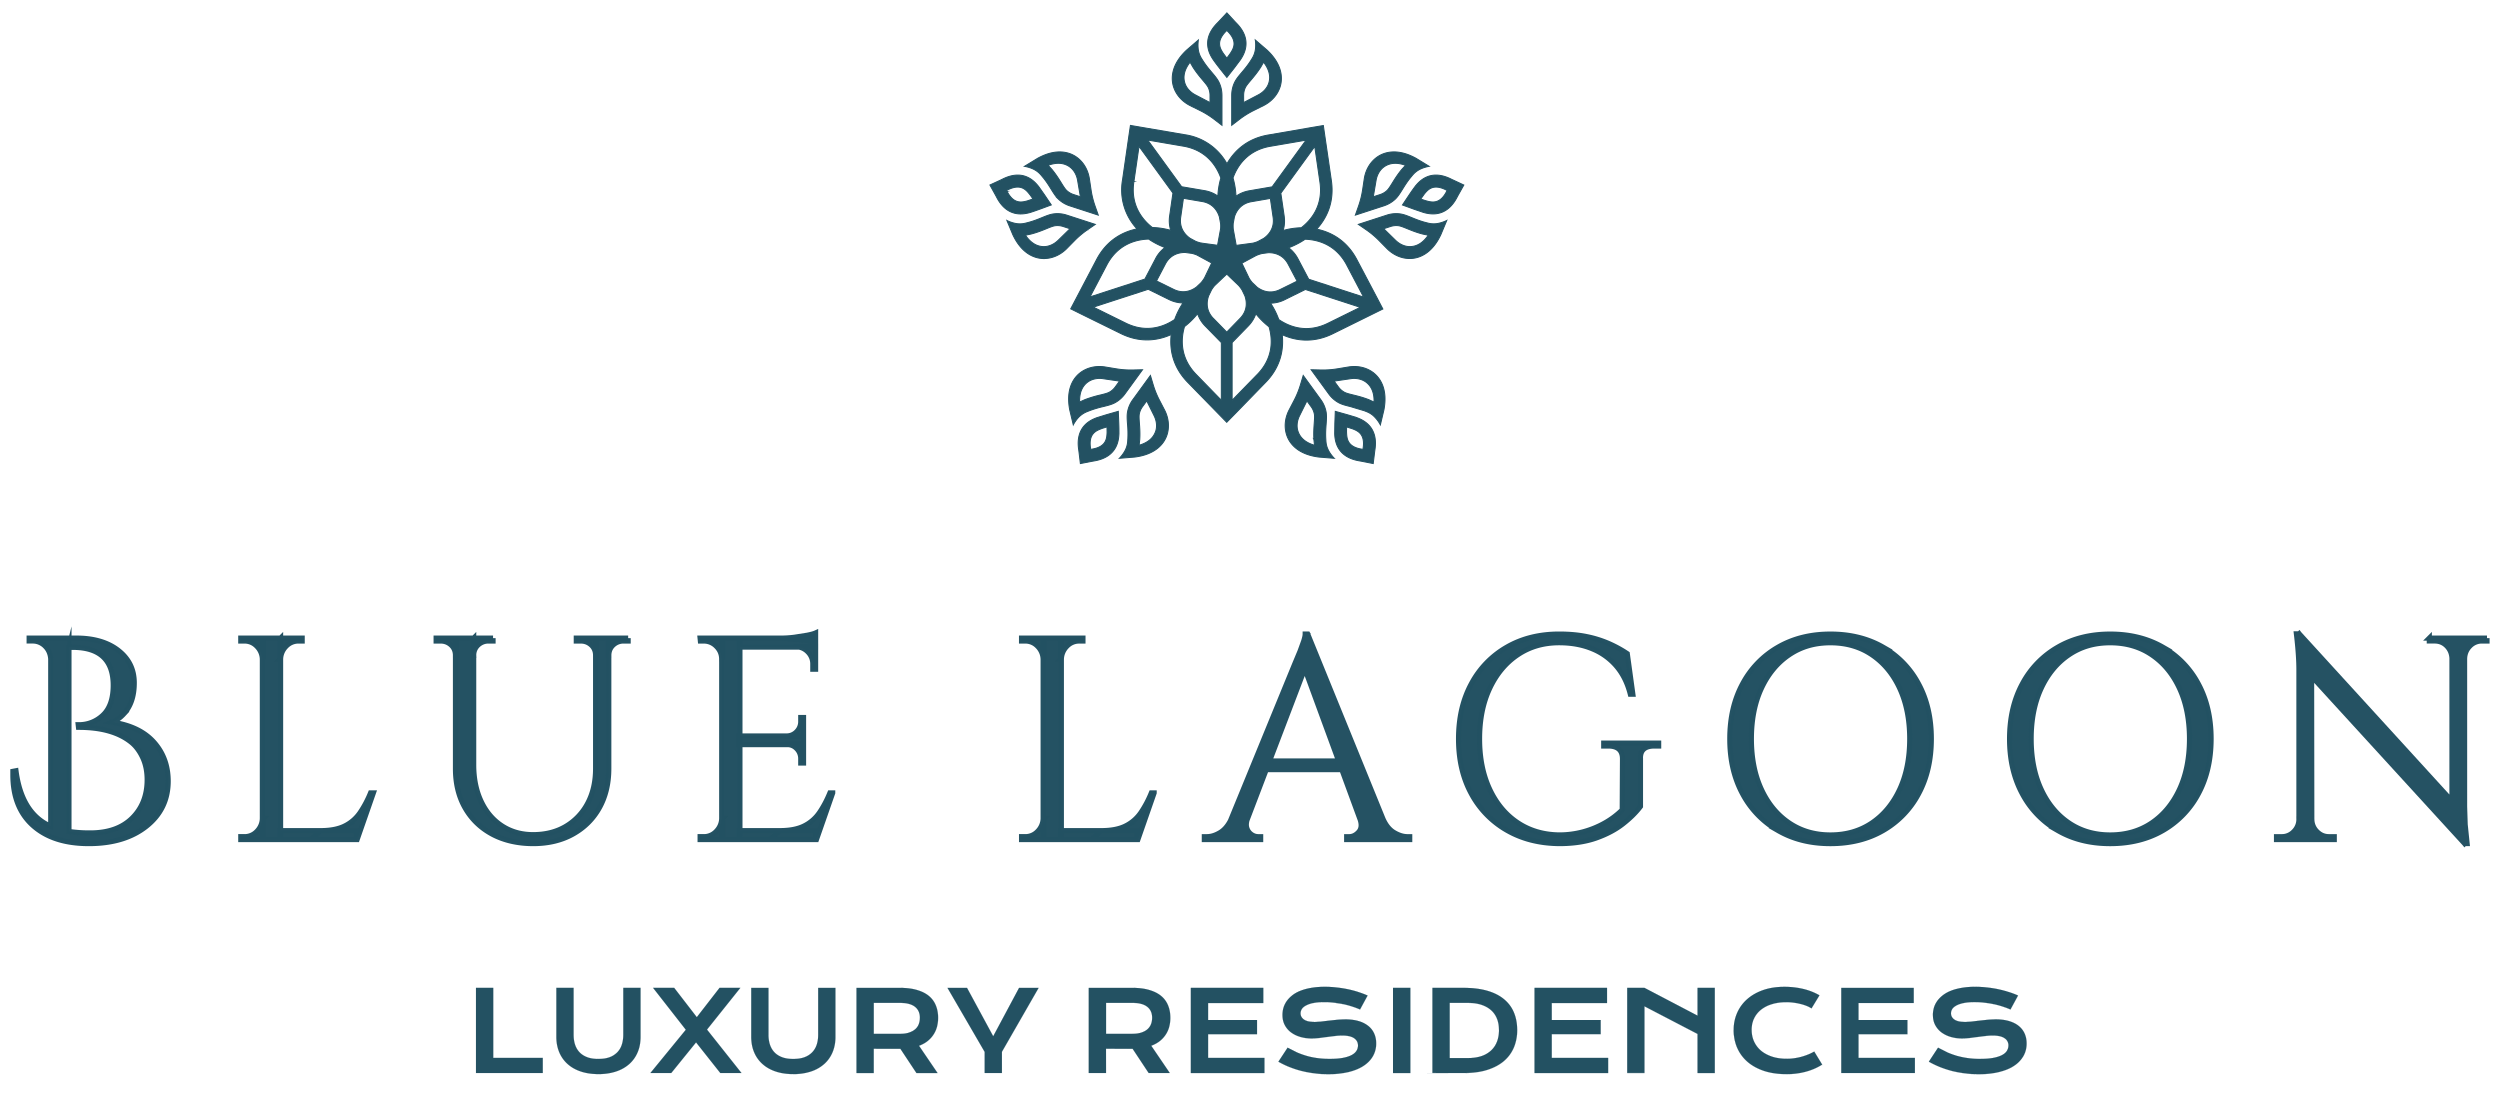 <svg xmlns="http://www.w3.org/2000/svg" fill="none" viewBox="0 0 194 86" xmlns:v="https://vecta.io/nano"><style><![CDATA[.B{fill:#235162}.C{stroke:#235162}.D{stroke-miterlimit:10}.E{stroke-width:.4}.F{opacity:.99}]]></style><g class="B C D E"><path d="M9.592 55.414c-.261.283-.558.492-.892.626 1.421.209 2.501.726 3.24 1.551s1.11 1.835 1.11 3.026c0 1.445-.566 2.612-1.697 3.506s-2.617 1.339-4.459 1.339-3.284-.465-4.328-1.396S1 61.821 1 60.124v-.268l.24-.045c.29 2.219 1.189 3.655 2.697 4.31V51.125c-.03-.402-.177-.733-.446-.994a1.34 1.34 0 0 0-.968-.391h-.261v-.223h3.654c1.363 0 2.454.32 3.273.961s1.229 1.478 1.229 2.512-.275 1.842-.827 2.422l.001.002zm-4.241-5.18v14.29a10.85 10.85 0 0 0 1.653.112c1.393 0 2.476-.383 3.252-1.15s1.164-1.76 1.164-2.981c0-.655-.119-1.236-.359-1.742s-.54-.901-.902-1.184c-.957-.76-2.306-1.139-4.046-1.139h-.022l-.022-.201h.022a2.67 2.67 0 0 0 1.902-.748c.528-.499.794-1.268.794-2.311 0-1.965-1.051-2.947-3.153-2.947h-.283v.002zm15.074.916h-.066a1.46 1.46 0 0 0-.424-.994 1.3 1.3 0 0 0-.968-.413h-.283v-.223h1.74v1.629l.001.001zm0 12.37v1.629h-1.74v-.223h.283a1.3 1.3 0 0 0 .968-.413 1.46 1.46 0 0 0 .424-.994h.066l-.001.001zm1.348-14.001v15.63H20.36v-15.63h1.413zm-.064 1.631v-1.63h1.74v.223h-.283a1.3 1.3 0 0 0-.968.413 1.46 1.46 0 0 0-.424.994h-.066l.001-.001zm5.937 13.307v.692h-5.937v-.692h5.937zm1.327-2.925l-1.261 3.618h-3.61l.783-.692c.768 0 1.395-.123 1.881-.369a3.11 3.11 0 0 0 1.185-1.039 8.27 8.27 0 0 0 .804-1.519h.217v.001zm6.437-12.013v1.34h-.066c0-.328-.113-.596-.338-.804s-.496-.313-.815-.313h-.347v-.223h1.566zm1.348 0v9.825c0 1.072.192 2.017.576 2.836s.925 1.456 1.621 1.909 1.5.681 2.414.681c.972 0 1.819-.216 2.544-.648a4.5 4.5 0 0 0 1.697-1.797c.406-.767.609-1.664.609-2.69V49.519h1.023v10.115c0 1.162-.243 2.177-.728 3.048s-1.172 1.551-2.055 2.043-1.914.737-3.088.737-2.259-.242-3.165-.726-1.61-1.162-2.11-2.032-.751-1.886-.751-3.048V49.519h1.413zm1.502 0v.223h-.347a1.15 1.15 0 0 0-.815.313 1.05 1.05 0 0 0-.337.804h-.044v-1.34h1.544zm8.025 0v1.34h-.066c0-.328-.113-.596-.337-.804s-.496-.313-.815-.313h-.347v-.223h1.566zm2.459 0v.223h-.347a1.15 1.15 0 0 0-.815.313c-.224.209-.338.477-.338.804h-.043v-1.34h1.544zm7.325 1.631h-.066c0-.387-.138-.719-.413-.994a1.34 1.34 0 0 0-.979-.413h-.261l-.022-.223h1.74v1.629l.001.001zm0 12.37v1.629h-1.74v-.223h.283a1.3 1.3 0 0 0 .968-.413 1.46 1.46 0 0 0 .425-.994h.066l-.001.001zm1.349-14.001v15.63h-1.413v-15.63h1.413zm5.873 0v.693h-5.937v-.693h5.937zm-.936 7.592v.67h-5.003v-.67h5.003zm.936 7.345v.692h-5.937v-.692h5.937zm1.327-2.925l-1.261 3.618h-3.61l.783-.692c.768 0 1.395-.123 1.882-.369a3.11 3.11 0 0 0 1.185-1.039c.304-.447.572-.953.804-1.519h.217v.001zm-1.327-12.415v.648l-2.653-.246a8.13 8.13 0 0 0 1.011-.067l.989-.156c.304-.059.523-.119.653-.179zm-.936 6.565v1.474h-1.261v-.045a1.06 1.06 0 0 0 .74-.346 1.09 1.09 0 0 0 .304-.771v-.313h.217zm0 2.055v1.474h-.217v-.335a1.09 1.09 0 0 0-.304-.771c-.204-.216-.449-.324-.74-.324v-.045h1.261zm.936-7.592v1.786h-.217v-.402a1.3 1.3 0 0 0-.37-.927c-.247-.261-.551-.398-.913-.413v-.045h1.501v.001zm17.722 1.006h-.066a1.46 1.46 0 0 0-.424-.994 1.3 1.3 0 0 0-.968-.413h-.283v-.223h1.74v1.629l.001.001zm0 12.37v1.629h-1.74v-.223h.283a1.3 1.3 0 0 0 .968-.413 1.46 1.46 0 0 0 .424-.994h.066l-.001.001zm1.348-14.001v15.63h-1.413v-15.63h1.413zm-.064 1.631v-1.63h1.74v.223h-.283a1.3 1.3 0 0 0-.968.413 1.46 1.46 0 0 0-.424.994h-.066l.001-.001zm5.937 13.307v.692h-5.937v-.692h5.937zm1.327-2.925L88.3 65.15h-3.61l.783-.692c.768 0 1.395-.123 1.882-.369a3.11 3.11 0 0 0 1.185-1.039 8.27 8.27 0 0 0 .804-1.519h.217v.001z" class="F"/></g><g class="F"><path d="M96.808 63.519c-.102.298-.117.551-.043.759a.92.92 0 0 0 .359.48.91.91 0 0 0 .511.168h.196v.223H93.46v-.223h.196c.334 0 .678-.108 1.033-.324s.649-.577.881-1.083h1.24-.001zm4.676-14.314l.196 1.564-5.459 14.312h-1.306l5.567-13.576.402-.961.283-.782c.08-.253.12-.439.12-.559h.196l.001.001zm3.067 9.847v.67h-6.808v-.67h6.808zm-3.067-9.847l6.437 15.809h-1.849l-5.024-13.688.435-2.121h.001zm4.044 14.314h1.784c.217.506.507.867.87 1.083s.71.324 1.044.324h.173v.223h-4.893v-.223h.196c.275 0 .522-.123.74-.368s.247-.592.086-1.039z" class="B"/><path d="M101.48 49.206l.196 1.564-5.459 14.312h-1.306l5.567-13.576.402-.961.283-.782c.08-.253.12-.439.12-.559h.196l.001.001zm0 0l6.437 15.809h-1.849l-5.024-13.688.435-2.121h.001zM96.804 63.52c-.102.298-.117.551-.043.759a.92.92 0 0 0 .359.48.91.91 0 0 0 .511.168h.196v.223h-4.371v-.223h.196c.334 0 .678-.108 1.033-.324s.649-.577.881-1.083h1.24-.001zm7.743-4.466v.67h-6.808v-.67h6.808zm.977 4.466h1.784c.217.506.507.867.87 1.083s.71.324 1.044.324h.173v.223h-4.893v-.223h.196c.275 0 .522-.123.74-.368s.247-.592.086-1.039z" class="C D E"/></g><g class="B C D E"><path d="M127.3 58.896v3.685c-.334.447-.783.894-1.349 1.339s-1.258.815-2.078 1.106-1.779.436-2.881.436c-1.537-.015-2.893-.361-4.067-1.039a7.16 7.16 0 0 1-2.752-2.836c-.661-1.214-.989-2.631-.989-4.254s.33-3.044.989-4.265a7.13 7.13 0 0 1 2.752-2.847c1.174-.678 2.53-1.016 4.067-1.016.796 0 1.515.067 2.153.201a8.48 8.48 0 0 1 1.729.547c.515.231.981.488 1.402.771l.434 3.148h-.196c-.217-.864-.575-1.589-1.076-2.177a4.87 4.87 0 0 0-1.881-1.351c-.755-.312-1.61-.469-2.567-.469-1.217 0-2.291.313-3.219.938s-1.653 1.497-2.174 2.612-.783 2.419-.783 3.908.26 2.791.783 3.908 1.247 1.984 2.174 2.601 2.001.934 3.219.949a7.11 7.11 0 0 0 1.838-.235 7.27 7.27 0 0 0 1.665-.67 6.38 6.38 0 0 0 1.392-1.039l.021-3.953c0-.67-.37-1.005-1.109-1.005h-.348v-.223h4.263v.223h-.326c-.755 0-1.117.335-1.087 1.005l.001.001zm14.74-9.689c1.552 0 2.914.339 4.09 1.016a7.12 7.12 0 0 1 2.751 2.847c.66 1.22.989 2.642.989 4.265s-.33 3.044-.989 4.265a7.13 7.13 0 0 1-2.751 2.847c-1.175.678-2.538 1.016-4.09 1.016s-2.893-.339-4.067-1.016a7.13 7.13 0 0 1-2.751-2.847c-.66-1.22-.989-2.642-.989-4.265s.33-3.044.989-4.265a7.13 7.13 0 0 1 2.751-2.847c1.174-.678 2.531-1.016 4.067-1.016zm0 15.586c1.233 0 2.309-.313 3.229-.938s1.639-1.497 2.154-2.612.772-2.419.772-3.908-.259-2.791-.772-3.908-1.233-1.987-2.154-2.612-1.996-.938-3.229-.938-2.287.313-3.208.938-1.638 1.497-2.153 2.612-.772 2.419-.772 3.908.257 2.791.772 3.908 1.232 1.987 2.153 2.612 1.99.938 3.208.938zm21.71-15.586c1.552 0 2.914.339 4.09 1.016a7.12 7.12 0 0 1 2.751 2.847c.66 1.22.989 2.642.989 4.265s-.33 3.044-.989 4.265a7.13 7.13 0 0 1-2.751 2.847c-1.174.678-2.538 1.016-4.09 1.016s-2.892-.339-4.066-1.016a7.13 7.13 0 0 1-2.752-2.847c-.66-1.221-.989-2.642-.989-4.265s.33-3.044.989-4.265a7.13 7.13 0 0 1 2.752-2.847c1.174-.678 2.53-1.016 4.066-1.016zm0 15.586c1.233 0 2.309-.313 3.23-.938s1.638-1.497 2.153-2.612.772-2.419.772-3.908-.258-2.791-.772-3.908-1.232-1.987-2.153-2.612-1.997-.938-3.23-.938-2.287.313-3.208.938-1.638 1.497-2.153 2.612-.772 2.419-.772 3.908.257 2.791.772 3.908 1.233 1.987 2.153 2.612 1.99.938 3.208.938z" class="F"/></g><g class="F"><path d="M178.47 63.564v1.586h-1.806v-.223h.414a1.26 1.26 0 0 0 .935-.402 1.33 1.33 0 0 0 .391-.961h.066zm-.043-14.381l.957 1.251.021 14.714h-1.001V51.974c0-.76-.065-1.689-.196-2.791h.219zm0 0l12.636 13.844.196 2.434-12.636-13.822-.196-2.456zm.979 14.381a1.33 1.33 0 0 0 .391.961c.26.268.572.402.936.402h.413v.223h-1.805v-1.586h.066-.001zm9.113-14.046h1.806v1.585h-.044c-.015-.387-.149-.711-.402-.972s-.57-.391-.946-.391h-.413v-.223l-.001.001zm2.74 0v13.085l.044 1.374.152 1.484h-.196l-.979-1.184V49.518h.979zm1.74 0v.223h-.391a1.28 1.28 0 0 0-.936.391c-.26.261-.398.584-.413.972h-.066v-1.585h1.805l.001-.001z" class="B"/><path d="M178.42 49.184l.957 1.251.021 14.714h-1.001V51.975c0-.76-.065-1.689-.196-2.791h.219zl12.636 13.844.196 2.434M178.42 49.184l.196 2.456 12.636 13.822m0 0h.196l-.152-1.484-.044-1.374V49.519h-.979v14.759l.979 1.184zm-12.789-1.898v1.586h-1.806v-.223h.414a1.26 1.26 0 0 0 .935-.402 1.33 1.33 0 0 0 .391-.961h.066zm.936 0a1.33 1.33 0 0 0 .391.961c.26.268.572.402.936.402h.413v.223h-1.805v-1.586h.066-.001zm9.113-14.046h1.806v1.585h-.044c-.015-.387-.149-.711-.402-.972s-.57-.391-.946-.391h-.413v-.223l-.001.001zm4.48 0v.223h-.391a1.28 1.28 0 0 0-.936.391c-.26.261-.398.584-.413.972h-.066v-1.585h1.805l.001-.001z" class="C D E"/></g><g class="B"><path d="M36.937 76.658h1.34v5.431h3.842v1.175h-5.182v-6.606zm6.234 0h1.34v3.639c0 .299.041.565.123.799s.203.427.364.588.365.283.604.368.519.123.837.123.593-.041.833-.123a1.57 1.57 0 0 0 .604-.368 1.52 1.52 0 0 0 .368-.588c.082-.234.123-.5.123-.799v-3.639h1.34v3.8c0 .434-.073.828-.22 1.183a2.51 2.51 0 0 1-.638.913c-.279.254-.621.449-1.027.588s-.864.207-1.382.207-.981-.069-1.386-.207-.744-.334-1.023-.588-.492-.558-.638-.913-.22-.75-.22-1.183v-3.8zm10.047 3.25l-2.54-3.25h1.64l1.754 2.274 1.763-2.274h1.615l-2.587 3.238 2.675 3.369h-1.644l-1.881-2.375-1.923 2.375h-1.619l2.747-3.356zm5.076-3.25h1.34v3.639c0 .299.041.565.123.799s.203.427.364.588.365.283.604.368.518.123.837.123.593-.041.833-.123a1.57 1.57 0 0 0 .604-.368 1.52 1.52 0 0 0 .368-.588c.082-.234.123-.5.123-.799v-3.639h1.34v3.8c0 .434-.073.828-.22 1.183s-.359.659-.638.913-.621.449-1.027.588-.864.207-1.382.207-.98-.069-1.386-.207-.744-.334-1.023-.588a2.51 2.51 0 0 1-.638-.913c-.147-.355-.22-.75-.22-1.183v-3.8zm8.17 0h3.36c.507 0 .947.054 1.319.161s.68.257.926.457a1.83 1.83 0 0 1 .545.731c.121.287.182.613.182.976 0 .245-.03.479-.089.702a2.05 2.05 0 0 1-.275.609c-.121.186-.275.352-.461.499s-.404.263-.655.359l1.437 2.113h-1.64l-1.243-1.877h-.038l-2.029-.004v1.881h-1.34v-6.606zm3.394 3.567c.254 0 .475-.03.663-.089s.351-.142.478-.249.225-.237.287-.389.097-.327.097-.516c0-.369-.127-.654-.38-.854s-.635-.304-1.145-.304h-2.054v2.401h2.054zm6.551 1.403l-2.887-4.971h1.517l2.033 3.757 2.008-3.757h1.517l-2.849 4.962v1.644h-1.34v-1.636zm8.077-4.971h3.36c.507 0 .947.054 1.319.161s.68.257.926.457a1.83 1.83 0 0 1 .545.731c.121.287.182.613.182.976a2.72 2.72 0 0 1-.089.702 2.05 2.05 0 0 1-.275.609 2.08 2.08 0 0 1-.461.499c-.186.144-.404.263-.655.359l1.437 2.113h-1.64l-1.243-1.877h-.038l-2.029-.004v1.881h-1.34v-6.606zm3.394 3.567c.254 0 .475-.03.664-.089s.351-.142.478-.249.225-.237.287-.389.097-.327.097-.516c0-.369-.127-.654-.38-.854s-.635-.304-1.145-.304h-2.054v2.401h2.054zm4.527-3.567h5.626v1.175h-4.286v1.319h3.795v1.103h-3.795v1.839h4.374v1.171h-5.714v-6.606zm7.511 4.641l.727.368c.248.107.504.199.769.275s.542.13.832.169.605.059.934.059c.398 0 .736-.025 1.015-.076s.506-.125.68-.216.306-.203.385-.33a.75.75 0 0 0 .123-.414c0-.24-.101-.428-.301-.566s-.508-.211-.925-.211a4.69 4.69 0 0 0-.579.038l-.617.076-.613.08c-.2.022-.389.034-.567.034-.295 0-.58-.038-.853-.114s-.512-.19-.723-.342-.375-.342-.499-.57-.186-.495-.186-.799a2.05 2.05 0 0 1 .072-.537c.051-.177.13-.347.237-.507a2.07 2.07 0 0 1 .422-.452c.172-.141.379-.262.622-.363s.527-.18.845-.237.686-.089 1.095-.089a7.93 7.93 0 0 1 .892.051c.298.031.588.076.87.135s.558.131.82.216.506.173.731.275l-.587 1.082a5.92 5.92 0 0 0-.6-.224 6.64 6.64 0 0 0-.672-.182c-.234-.051-.476-.09-.727-.118s-.502-.046-.761-.046c-.369 0-.673.027-.913.08a1.94 1.94 0 0 0-.566.207c-.141.082-.24.175-.296.279s-.081.203-.081.304c0 .197.089.359.267.486s.448.186.811.186c.147 0 .314-.01.503-.03l.6-.072.643-.068.638-.034c.389 0 .733.044 1.031.131a2.14 2.14 0 0 1 .757.376c.203.161.356.356.461.588s.156.485.156.769a1.96 1.96 0 0 1-.266 1.019c-.175.296-.426.547-.753.752s-.715.358-1.175.465a6.94 6.94 0 0 1-1.534.156 8.14 8.14 0 0 1-1.09-.072c-.355-.045-.696-.11-1.023-.194s-.634-.19-.93-.309-.565-.254-.816-.397l.714-1.086zm8.178-4.641h1.348v6.606h-1.348v-6.606zm3.06 0h2.422c.707 0 1.321.076 1.843.228s.952.371 1.293.655.599.626.765 1.031.254.857.254 1.361c0 .479-.084.923-.25 1.331a2.8 2.8 0 0 1-.761 1.057c-.341.296-.772.528-1.293.697s-1.135.249-1.843.249l-2.43-.004v-6.606zm2.751 5.448c.401 0 .751-.051 1.053-.152a2.06 2.06 0 0 0 .752-.439 1.79 1.79 0 0 0 .457-.685c.101-.268.152-.566.152-.896 0-.324-.051-.616-.152-.875s-.254-.483-.457-.663-.451-.324-.752-.423-.652-.148-1.053-.148h-1.411v4.281h1.411zm5.17-5.448h5.625v1.175h-4.286v1.319h3.796v1.103h-3.796v1.839h4.375v1.171h-5.714v-6.606zm7.193 0h1.34l4.117 2.156v-2.156h1.34v6.606h-1.34v-3.031l-4.117-2.143v5.173h-1.34v-6.606zm8.263 3.263a3.25 3.25 0 0 1 .266-1.314c.178-.409.434-.762.77-1.061s.749-.538 1.234-.71 1.038-.258 1.652-.258a6.21 6.21 0 0 1 1.48.165c.45.107.869.272 1.255.495l-.617 1.014a2.13 2.13 0 0 0-.402-.203 3.34 3.34 0 0 0-.481-.148 4.46 4.46 0 0 0-.529-.097c-.18-.022-.359-.034-.537-.034-.428 0-.81.054-1.145.161a2.47 2.47 0 0 0-.85.444 1.91 1.91 0 0 0-.524.68c-.118.262-.177.551-.177.866 0 .327.062.627.186.9a2.03 2.03 0 0 0 .537.71c.236.197.524.352.862.465s.725.165 1.154.165c.194 0 .387-.014.579-.042s.376-.066.553-.114a4.81 4.81 0 0 0 .52-.177 4.32 4.32 0 0 0 .465-.228l.617 1.014c-.36.231-.777.413-1.251.545s-.976.194-1.509.194c-.679 0-1.275-.087-1.787-.262s-.942-.42-1.285-.727a3.03 3.03 0 0 1-.778-1.091c-.172-.42-.258-.871-.258-1.353zm8.348-3.263h5.625v1.175h-4.286v1.319h3.796v1.103h-3.796v1.839h4.375v1.171h-5.714v-6.606zm7.51 4.641l.727.368c.248.107.505.199.769.275a6.31 6.31 0 0 0 .833.169c.293.04.604.059.934.059.397 0 .736-.025 1.014-.076s.506-.125.681-.216.306-.203.385-.33.122-.265.122-.414a.65.65 0 0 0-.3-.566c-.2-.141-.509-.211-.926-.211a4.69 4.69 0 0 0-.579.038l-.617.076-.613.08c-.2.022-.388.034-.566.034-.296 0-.58-.038-.854-.114a2.28 2.28 0 0 1-.722-.342 1.7 1.7 0 0 1-.499-.57c-.124-.228-.186-.495-.186-.799 0-.18.024-.359.072-.537s.129-.347.236-.507.251-.314.423-.452.379-.262.621-.363.527-.18.846-.237.686-.089 1.094-.089a7.92 7.92 0 0 1 .892.051c.299.031.589.076.871.135a7.95 7.95 0 0 1 .82.216c.262.082.506.173.731.275l-.587 1.082a5.94 5.94 0 0 0-.601-.224 6.64 6.64 0 0 0-.672-.182c-.234-.051-.476-.09-.727-.118a6.12 6.12 0 0 0-.76-.046c-.37 0-.674.027-.913.08s-.426.123-.567.207-.239.175-.296.279-.08.203-.08.304c0 .197.089.359.266.486s.448.186.812.186a4.92 4.92 0 0 0 .503-.03l.6-.072.642-.068.639-.034c.389 0 .732.044 1.031.131s.554.213.756.376.357.356.461.588.157.485.157.769a1.95 1.95 0 0 1-.267 1.019c-.174.296-.425.547-.752.752s-.716.358-1.175.465-.971.156-1.534.156c-.372 0-.736-.024-1.091-.072s-.696-.11-1.023-.194a8.29 8.29 0 0 1-.929-.309c-.293-.121-.565-.254-.816-.397l.714-1.086z"/><path d="M36.937 76.658v.004h1.34v-.008h-1.34v.004zm1.34 0h-.004v5.431h.008v-5.431h-.004zm0 5.431v.004h3.842v-.008h-3.842v.004zm3.842 0h-.004v1.175h.008v-1.175h-.004zm0 1.175v-.004h-5.182v.008h5.182v-.004zm-5.182 0h.004v-6.606h-.008v6.606h.004zm7.697-2.168l-.004.001h0l.004-.001zm.364.588l-.003.003.003-.003zm.604.368l-.001.004.001-.004zm1.669 0l.001.004-.001-.004zm.604-.368l-.003-.003.003.003zm.368-.588l.004.001h0l-.004-.001zm-.423 2.046l-.001-.004.001.004zm-2.768 0l-.001.004.001-.004zm-1.881-6.484v.004h1.34v-.008h-1.34v.004zm1.34 0h-.004v3.639h.008v-3.639h-.004zm0 3.639h-.004c0 .299.041.566.123.8l.004-.001.004-.001c-.081-.233-.122-.499-.122-.797h-.004zm.123.799l-.004.001a1.55 1.55 0 0 0 .364.589l.003-.003.003-.003c-.16-.16-.281-.356-.362-.586l-.004.001zm.364.588l-.003.003a1.62 1.62 0 0 0 .606.369l.001-.004.001-.004a1.61 1.61 0 0 1-.603-.367l-.003.003zm.604.368l-.001.004c.24.082.519.123.838.123v-.008c-.318 0-.597-.041-.836-.122l-.001.004zm.837.123v.004a2.58 2.58 0 0 0 .834-.123l-.003-.008c-.239.082-.516.122-.831.122v.004zm.833-.123l.001.004c.243-.085.445-.208.606-.369l-.003-.003-.003-.003a1.57 1.57 0 0 1-.603.367l.001.004zm.604-.368l.003.003c.164-.161.287-.358.369-.589l-.004-.001-.004-.001c-.081.231-.204.426-.367.586l.003.003zm.368-.588l.004.001c.082-.234.123-.501.123-.8h-.008a2.41 2.41 0 0 1-.122.797l.004.001zm.123-.799h.004v-3.639h-.008v3.639h.004zm0-3.639v.004h1.34v-.008h-1.34v.004zm1.34 0h-.004v3.8h.008v-3.8h-.004zm0 3.8h-.004a3.07 3.07 0 0 1-.219 1.182l.004.002.004.001c.147-.356.22-.751.22-1.185h-.004zm-.22 1.183l-.004-.002a2.51 2.51 0 0 1-.637.912l.005.006c.279-.254.492-.559.639-.914l-.004-.001zm-.638.913l-.003-.003c-.279.253-.62.449-1.026.587l.003.008a2.89 2.89 0 0 0 1.028-.588l-.003-.003zm-1.027.588l-.001-.004c-.403.138-.863.207-1.381.207v.008a4.26 4.26 0 0 0 1.383-.207l-.001-.004zm-1.382.207v-.004c-.518 0-.98-.069-1.385-.207l-.003.008c.406.138.869.207 1.388.207v-.004zm-1.386-.207l.001-.004c-.403-.138-.743-.334-1.022-.587l-.005.006c.279.254.621.45 1.024.588l.001-.004zm-1.023-.588l.003-.003a2.51 2.51 0 0 1-.637-.912l-.004.002-.004.001a2.52 2.52 0 0 0 .639.914l.003-.003zm-.638-.913l.004-.002a3.07 3.07 0 0 1-.219-1.182h-.008a3.08 3.08 0 0 0 .22 1.185l.004-.001zm-.22-1.183h.004v-3.8h-.008v3.8h.004zm10.047-.549l.014.011-.011-.014-.003.002zm-2.54-3.25v.007l-.003-.004.003-.002zm1.64 0l.005-.004h-.005v.004zm1.754 2.274l.013-.01-.009.012-.003-.002zm1.763-2.274v-.007l-.003.004.003.002zm1.615 0l-.005-.004h.005v.004zm-2.587 3.238l-.014-.011.011.014.003-.002zm2.675 3.369v-.007l.003.004-.003.002zm-1.644 0l-.005.004h.005v-.004zm-1.881-2.375l-.014.011.011-.014.003.002zm-1.923 2.375v.006l.003-.004-.003-.002zm-1.619 0l.005.004h-.005v-.004zm2.747-3.356l.003-.002-2.54-3.25-.003.002-.003.002 2.54 3.25.003-.002zm-2.54-3.25v.004h1.64v-.008h-1.64v.004zm1.64 0l-.003.002 1.754 2.274.003-.002.003-.002-1.754-2.274-.003.002zm1.754 2.274l.003.002 1.763-2.274-.003-.002-.003-.002-1.763 2.274.003.002zm1.763-2.274v.004h1.615v-.008h-1.615v.004zm1.615 0l-.003-.002-2.587 3.238.006.005 2.587-3.238-.003-.002zm-2.587 3.238l-.003.002 2.675 3.368.003-.002.003-.002-2.675-3.369-.003.002zm2.675 3.369v-.004h-1.644v.008h1.644v-.004zm-1.644 0l.003-.002-1.881-2.375-.003.002-.003.002 1.881 2.375.003-.002zm-1.881-2.375l-.003-.002-1.923 2.375.003.003.003.002 1.923-2.375-.003-.002zm-1.923 2.375v-.004h-1.619v.008h1.619v-.004zm-1.619 0l.003.002 2.747-3.356-.003-.002-.003-.003-2.747 3.356.003.003zm9.286-2.168l-.004.001h0l.004-.001zm.364.588l-.003.003h0l.003-.003zm.604.368l-.001.004h0l.001-.004zm1.669 0l.001.004h0l-.001-.004zm.604-.368l-.003-.003.003.003zm.368-.588l.004.001h0l-.004-.001zm-.423 2.046l-.001-.004.001.004zm-2.768 0l-.001.004.001-.004zm-1.881-6.484v.004h1.34v-.008h-1.34v.004zm1.34 0h-.004v3.639h.008v-3.639h-.004zm0 3.639h-.004c0 .299.041.566.123.8l.008-.003a2.41 2.41 0 0 1-.122-.797h-.004zm.123.799l-.004.001a1.55 1.55 0 0 0 .364.589l.006-.006c-.16-.16-.281-.356-.363-.586l-.004.001zm.364.588l-.003.003c.164.161.366.284.606.369l.001-.004.001-.004a1.61 1.61 0 0 1-.603-.367l-.003.003zm.604.368l-.001.004c.24.082.519.123.838.123v-.008c-.318 0-.597-.041-.836-.122l-.001.004zm.837.123v.004a2.58 2.58 0 0 0 .834-.123l-.001-.004-.001-.004c-.239.082-.516.122-.831.122v.004zm.833-.123l.001.004c.243-.085.445-.208.606-.369l-.006-.006c-.16.16-.361.282-.603.367l.001.004zm.604-.368l.003.003c.164-.161.287-.358.369-.589l-.004-.001-.004-.001c-.081.231-.204.426-.367.586l.003.003zm.368-.588l.004.001c.082-.234.123-.501.123-.8h-.008c0 .298-.041.564-.122.797l.004.001zm.123-.799h.004v-3.639h-.008v3.639h.004zm0-3.639v.004h1.34v-.008h-1.34v.004zm1.34 0h-.004v3.8h.008v-3.8h-.004zm0 3.8h-.004a3.07 3.07 0 0 1-.219 1.182l.004.002.004.001a3.08 3.08 0 0 0 .22-1.185h-.004zm-.22 1.183l-.004-.002a2.51 2.51 0 0 1-.637.912l.003.003.003.003a2.52 2.52 0 0 0 .639-.914l-.004-.001zm-.638.913l-.003-.003c-.279.253-.62.449-1.026.587l.003.008a2.89 2.89 0 0 0 1.028-.588l-.003-.003zm-1.027.588l-.001-.004c-.402.138-.863.207-1.381.207v.008a4.26 4.26 0 0 0 1.383-.207l-.001-.004zm-1.382.207v-.004c-.518 0-.98-.069-1.385-.207l-.003.008c.406.138.869.207 1.388.207v-.004zm-1.386-.207l.001-.004c-.403-.138-.743-.334-1.021-.587l-.005.006c.279.254.621.45 1.024.588l.001-.004zm-1.023-.588l.003-.003a2.51 2.51 0 0 1-.637-.912l-.004.002-.004.001c.147.356.36.66.639.914l.003-.003zm-.638-.913l.004-.002a3.07 3.07 0 0 1-.219-1.182h-.008c0 .434.073.829.22 1.185l.004-.001zm-.22-1.183h.004v-3.8h-.008v3.8h.004zm12.849-3.639l-.001.004h0l.001-.004zm1.471 1.188l-.004.001h0l.004-.002zm.093 1.678l.004.001-.004-.001zm-.275.609l-.003-.002.003.002zm-.461.499l.002.003-.002-.003zm-.655.359l.006.016-.01-.014.003-.002zm1.437 2.113v-.007l.003.005-.003.002zm-1.64 0l-.006.004h.006v-.004zm-1.243-1.877l.006-.004h-.006v.004zm-.038 0v.004-.004zm-2.029-.004l-.004 1.92v-1.92h.004zm2.718-1.247l-.001-.004h0l.001.004zm.478-.249l-.002-.003h0l.002.003zm.287-.389l-.004-.002h0l.004.001zm-.283-1.369l-.002.003.002-.003zm-4.539-1.471v.004h3.36v-.008h-3.36v.004zm3.36 0v.004c.507 0 .946.053 1.318.16l.001-.004.001-.004c-.372-.107-.812-.161-1.32-.161v.004zm1.319.161l-.001.004c.371.104.68.256.924.456l.003-.003.002-.003c-.246-.201-.555-.353-.927-.457l-.001.004zm.926.457l-.003.003c.245.2.426.443.544.73l.007-.003c-.119-.288-.301-.532-.546-.733l-.002.003zm.545.731l-.004.002c.121.287.181.612.181.975h.008c0-.364-.061-.69-.182-.978l-.004.001zm.182.976h-.004c0 .245-.029.478-.089.701l.004.001.004.001c.059-.223.089-.457.089-.703h-.004zm-.089.702l-.004-.001a2.05 2.05 0 0 1-.274.608l.003.002.003.002c.124-.186.216-.39.275-.61l-.004-.001zm-.275.609l-.003-.002c-.121.186-.274.352-.46.498l.002.003.002.003c.186-.147.34-.313.462-.5l-.003-.002zm-.461.499l-.002-.003c-.186.143-.404.263-.654.359l.001.004.001.004c.251-.096.47-.216.656-.36l-.002-.003zm-.655.359l-.003.002 1.437 2.113.003-.002.003-.002-1.437-2.113-.003.002zm1.437 2.113v-.004h-1.64v.008h1.64v-.004zm-1.64 0l.003-.002-1.243-1.877-.003.002-.003.002 1.243 1.877.003-.002zm-1.243-1.877v-.004h-.038v.008h.038v-.004zm-.038 0v-.004l-2.029-.004v.004.004l2.029.004v-.004zm-2.029-.004H67.8v1.881h.008v-1.881h-.004zm0 1.881v-.004h-1.34v.008h1.34v-.004zm-1.34 0h.004v-6.606h-.008v6.606h.004zm3.394-3.039v.004a2.23 2.23 0 0 0 .665-.089l-.002-.008c-.188.059-.409.089-.662.089v.004zm.663-.089l.001.004a1.35 1.35 0 0 0 .479-.25L71 79.887l-.002-.003c-.126.107-.285.189-.476.249l.001.004zm.478-.249l.003.003a.98.98 0 0 0 .288-.39l-.007-.003a.97.97 0 0 1-.286.387l.002.003zm.287-.389l.004.001c.065-.156.098-.328.098-.517h-.008a1.32 1.32 0 0 1-.097.514l.004.002zm.097-.516h.004c0-.37-.127-.656-.382-.857l-.002.003-.002.003c.252.199.379.483.379.851h.004zm-.38-.854l.002-.003c-.255-.204-.638-.305-1.148-.305v.008c.51 0 .89.101 1.143.303l.002-.003zm-1.145-.304v-.004h-2.054v.008h2.054v-.004zm-2.054 0H67.8v2.401h.008v-2.401h-.004zm0 2.401v.004h2.054v-.008h-2.054v.004zm8.605 1.403h.005l-.001-.002-.004.002zm-2.887-4.971v.008l-.004-.006.004-.002zm1.517 0l.007-.004h-.007v.004zm2.033 3.757l.006-.004-.003.005-.004-.002zm2.008-3.757v-.008l-.004.007.004.002zm1.517 0l-.007-.004h.007v.004zm-2.849 4.962l-.004-.002v.002h.004zm-1.34.008l.004-.002-2.887-4.971-.007.004 2.887 4.971.003-.002zm-2.887-4.971v.004h1.517v-.008h-1.517v.004zm1.517 0l-.004.002 2.033 3.757.007-.004-2.033-3.757-.004.002zm2.033 3.757l.004.002 2.008-3.757-.004-.002-.004-.002-2.008 3.757.004.002zm2.008-3.757v.004h1.517v-.008h-1.517v.004zm1.517 0l-.004-.002-2.849 4.962.004.002.003.002 2.849-4.962-.003-.002zm-2.849 4.962h-.004v1.644h.008V81.62h-.004zm0 1.644v-.004h-1.34v.008h1.34v-.004zm-1.34 0h.004v-1.636h-.008v1.636h.004zm12.756-6.446l-.001.004.001-.004zm1.471 1.188l-.004.001h0l.004-.002zm.093 1.678l.004.001-.004-.001zm-.275.609l-.003-.002h0l.003.002zm-.461.499l.002.003h0l-.002-.003zm-.655.359l.006.016-.01-.014.003-.002zm1.437 2.113v-.007l.003.005-.003.002zm-1.64 0l-.006.004h.006v-.004zm-1.243-1.877l.006-.004h-.006v.004zm-.038 0v.004-.004zm-2.029-.004l-.004 1.92v-1.92h.004zm2.718-1.247l-.001-.004.001.004zm.478-.249l-.003-.003h0l.003.003zm.287-.389l-.004-.002h0l.004.001zm-.283-1.369l-.002.003.002-.003zm-4.539-1.471v.004h3.36v-.008h-3.36v.004zm3.36 0v.004c.507 0 .946.053 1.318.16l.001-.004.001-.004c-.372-.107-.812-.161-1.32-.161v.004zm1.319.161l-.001.004c.371.104.68.256.924.456l.005-.006c-.246-.201-.555-.353-.927-.457l-.001.004zm.926.457l-.002.003c.245.2.426.443.544.73l.007-.003c-.119-.288-.301-.532-.546-.733l-.002.003zm.545.731l-.004.002c.121.287.181.612.181.975h.008c0-.364-.061-.69-.182-.978l-.004.001zm.182.976h-.004a2.72 2.72 0 0 1-.089.701l.004.001.004.001c.059-.223.089-.457.089-.703h-.004zm-.089.702l-.004-.001a2.05 2.05 0 0 1-.274.608l.007.004a2.05 2.05 0 0 0 .275-.61l-.004-.001zm-.275.609l-.003-.002c-.121.186-.274.352-.46.498l.002.003.002.003c.186-.147.34-.313.462-.5l-.003-.002zm-.461.499l-.002-.003a2.55 2.55 0 0 1-.654.359l.001.004.001.004c.251-.096.47-.216.656-.36l-.002-.003zm-.655.359l-.003.002 1.437 2.113.003-.002.003-.002-1.437-2.113-.003.002zm1.437 2.113v-.004h-1.64v.008h1.64v-.004zm-1.64 0l.003-.002-1.243-1.876-.007.004 1.243 1.877.003-.002zm-1.243-1.877v-.004h-.038v.008h.038v-.004zm-.038 0v-.004l-2.029-.004v.004.004l2.029.004v-.004zm-2.029-.004h-.004v1.881h.008v-1.881h-.004zm0 1.881v-.004h-1.34v.008h1.34v-.004zm-1.34 0h.004v-6.606h-.008v6.606h.004zm3.394-3.039v.004a2.23 2.23 0 0 0 .665-.089l-.002-.008c-.188.059-.409.089-.662.089v.004zm.664-.089l.001.004a1.35 1.35 0 0 0 .479-.25l-.003-.003-.003-.003c-.126.107-.285.189-.476.249l.001.004zm.478-.249l.002.003a.98.98 0 0 0 .289-.39l-.007-.003a.97.97 0 0 1-.286.387l.003.003zm.287-.389l.004.001a1.33 1.33 0 0 0 .097-.517h-.008a1.32 1.32 0 0 1-.097.514l.004.002zm.097-.516h.004c0-.37-.127-.656-.382-.857l-.002.003-.002.003c.252.199.379.483.379.851h.004zm-.38-.854l.002-.003c-.255-.204-.638-.305-1.148-.305v.008c.51 0 .89.101 1.143.303l.002-.003zm-1.145-.304v-.004h-2.054v.008h2.054v-.004zm-2.054 0h-.004v2.401h.008v-2.401h-.004zm0 2.401v.004h2.054v-.008h-2.054v.004zm6.581-3.567v.004h5.626v-.008h-5.626v.004zm5.626 0h-.004v1.175h.008v-1.175h-.004zm0 1.175v-.004h-4.286v.008h4.286v-.004zm-4.286 0h-.004v1.319h.008v-1.319h-.004zm0 1.319v.004h3.795v-.008h-3.795v.004zm3.795 0h-.004v1.103h.008v-1.103h-.004zm0 1.103v-.004h-3.795v.008h3.795v-.004zm-3.795 0h-.004v1.839h.008v-1.839h-.004zm0 1.839v.004h4.374v-.008h-4.374v.004zm4.374 0h-.004v1.171h.008v-1.171h-.004zm0 1.171v-.004h-5.714v.008h5.714v-.004zm-5.714 0h.004v-6.606h-.008v6.606h.004zm7.511-1.965l.029-.052-.032.049.003.002zm.727.368l-.002.004.002-.004zm.769.275l-.001.004.001-.004zm.832.169v.004-.004zm1.949-.017l.001.004-.001-.004zm.68-.216l.002.004-.002-.004zm.385-.33l-.003-.002h0l.003.002zm-.178-.981l-.002.003.002-.003zm-1.504-.173v.004-.004zm-.617.076l-.001-.004.001.004zm-.613.08v.004-.004zm-1.42-.08l-.001.004h0l.001-.004zm-.723-.342l-.002.003.002-.003zm-.613-1.906l-.004-.001.004.001zm.237-.507l-.003-.002h0l.003.002zm.422-.452l.003.003h0l-.003-.003zm.622-.363l-.002-.004.002.004zm.845-.237l.001.004-.001-.004zm1.987-.038l-.001.004.001-.004zm.87.135l-.001.004.001-.004zm.82.216l-.001.004h0l.001-.004zm.731.275l-.047-.026.049.022-.002.004zm-.587 1.082l-.019.044.022-.042-.003-.002zm-.6-.224l-.002.004h.001l.001-.004zm-1.399-.3l-.001.004.001-.004zm-1.674.034l-.001-.004.001.004zm-.566.207l.002.003-.002-.003zm-.296.279l-.004-.002h0l.004.002zm.186.79l-.003.003.003-.003zm1.314.156l.001.004-.001-.004zm.6-.072v-.004.004zm.643-.068v.004-.004zm1.669.097l-.001.004.001-.004zm.757.376l-.003.003.003-.003zm.461.588l-.004.002.004-.002zm-.11 1.788l-.004-.002.004.002zm-.753.752l.002.003-.002-.003zm-1.175.465l.001.004-.001-.004zm-2.624.085v-.004.004zm-1.023-.194l-.001.004.001-.004zm-.93-.309l-.002.004h.001l.001-.004zm-.816-.397l.055.036-.056-.032.002-.004zm.714-1.086l-.002.004.727.368.002-.004.001-.004-.727-.368-.002.004zm.727.368l-.002.004a6.39 6.39 0 0 0 .77.275l.001-.004.001-.004c-.265-.076-.521-.168-.769-.275l-.001.004zm.769.275l-.001.004c.265.073.542.13.833.169v-.004l.001-.004a6.31 6.31 0 0 1-.832-.169l-.001.004zm.832.169v.004a7.02 7.02 0 0 0 .934.059v-.008a6.99 6.99 0 0 1-.933-.059l-.001.004zm.934.059v.004c.398 0 .736-.025 1.016-.076l-.002-.008c-.279.051-.616.076-1.014.076v.004zm1.015-.076l.001.004c.279-.054.506-.126.681-.216l-.002-.004-.002-.004c-.174.09-.4.162-.679.215l.001.004zm.68-.216l.002.004c.178-.093.307-.204.386-.331l-.006-.004a.96.96 0 0 1-.384.328l.002.004zm.385-.33l.003.002c.082-.127.124-.266.124-.416h-.008a.75.75 0 0 1-.122.412l.003.002zm.123-.414h.004c0-.241-.101-.431-.302-.57l-.003.003-.002.003a.65.65 0 0 1 .299.563h.004zm-.301-.566l.003-.003c-.201-.142-.511-.212-.928-.212v.008c.417 0 .724.07.923.211l.002-.003zm-.925-.211v-.004c-.184 0-.377.013-.58.038l.001.004v.004a4.67 4.67 0 0 1 .579-.038v-.004zm-.579.038l-.001-.004-.617.076.001.004v.004l.617-.076v-.004zm-.617.076l-.001-.004-.613.08.001.004v.004l.613-.08v-.004zm-.613.08l-.001-.004c-.2.023-.388.034-.566.034v.008c.178 0 .367-.011.567-.034v-.004zm-.567.034v-.004a3.16 3.16 0 0 1-.852-.114l-.002.008c.273.076.558.114.854.114v-.004zm-.853-.114l.001-.004a2.28 2.28 0 0 1-.722-.342l-.002.003-.002.003c.211.152.453.267.724.343l.001-.004zm-.723-.342l.002-.003c-.208-.152-.374-.341-.497-.569l-.004.002-.004.002c.124.229.291.419.5.572l.002-.003zm-.499-.57l.004-.002c-.124-.228-.186-.493-.186-.797h-.008c0 .305.062.572.186.801l.004-.002zm-.186-.799h.004a2.05 2.05 0 0 1 .072-.536l-.004-.001-.004-.001c-.048.178-.072.357-.072.538h.004zm.072-.537l.004.001a1.8 1.8 0 0 1 .236-.506l-.007-.004c-.107.161-.186.33-.237.508l.004.001zm.237-.507l.003.002a2.04 2.04 0 0 1 .422-.451l-.003-.003-.002-.003c-.172.138-.313.289-.424.453l.003.002zm.422-.452l.003.003c.172-.141.378-.261.62-.363l-.001-.004-.002-.004a2.5 2.5 0 0 0-.622.364l.002.003zm.622-.363l.001.004c.245-.101.527-.18.845-.236l-.001-.004-.001-.004a4.09 4.09 0 0 0-.846.237l.002.004zm.845-.237l.001.004c.321-.059.685-.089 1.094-.089v-.008c-.409 0-.774.03-1.096.089l.001.004zm1.095-.089v.004c.295 0 .593.017.891.051l.001-.004v-.004a7.91 7.91 0 0 0-.892-.051v.004zm.892.051l-.001.004a8.44 8.44 0 0 1 .87.135l.002-.008a8.53 8.53 0 0 0-.871-.135v.004zm.87.135l-.001.004a7.91 7.91 0 0 1 .82.215l.002-.008c-.262-.085-.535-.156-.82-.216l-.001.004zm.82.216l-.001.004c.262.082.505.173.731.275l.001-.004.002-.004a6.48 6.48 0 0 0-.732-.275l-.001.004zm.731.275l-.003-.002-.588 1.082.004.002.003.002.588-1.082-.004-.002zm-.587 1.082l.002-.004c-.187-.082-.387-.156-.601-.224l-.001.004-.001.004a5.95 5.95 0 0 1 .599.224l.002-.004zm-.6-.224l.001-.004a6.64 6.64 0 0 0-.672-.182l-.002.008c.234.051.457.111.671.182l.002-.004zm-.672-.182l.001-.004c-.234-.051-.477-.09-.728-.118v.004l-.001.004.727.118.001-.004zm-.727-.118v-.004c-.248-.031-.502-.046-.761-.046v.008a6.14 6.14 0 0 1 .76.046l.001-.004zm-.761-.046v-.004c-.369 0-.674.027-.914.08l.002.008c.239-.053.543-.08.912-.08v-.004zm-.913.08l-.001-.004c-.237.054-.426.123-.567.207l.002.004.002.003c.14-.084.328-.153.565-.207l-.001-.004zm-.566.207l-.002-.004c-.142.082-.241.175-.298.281l.004.002.003.002c.056-.103.154-.196.295-.277l-.002-.003zm-.296.279l-.004-.002a.65.65 0 0 0-.081.306h.008c0-.101.027-.201.08-.302l-.003-.002zm-.081.304h-.004a.58.58 0 0 0 .268.489l.003-.003.002-.003c-.176-.126-.265-.287-.265-.483h-.004zm.267.486l-.003.003c.179.125.45.187.814.187V79.3c-.363 0-.632-.062-.809-.185l-.002.003zm.811.186v.004a4.92 4.92 0 0 0 .504-.03l-.001-.004v-.004l-.503.03v.004zm.503-.03l.001.004.6-.072-.001-.004v-.004l-.6.072v.004zm.6-.072l.001.004.642-.068v-.004l-.001-.004-.642.068v.004zm.643-.068v.004l.638-.034v-.008c-.206 0-.419.011-.639.034l.001.004zm.638-.034v.004a3.67 3.67 0 0 1 1.03.131l.001-.004.001-.004c-.299-.088-.643-.131-1.032-.131v.004zm1.031.131l-.001.004c.301.087.553.212.755.375l.003-.003.002-.003c-.203-.164-.456-.29-.758-.377l-.001.004zm.757.376l-.003.003a1.55 1.55 0 0 1 .46.586l.004-.002.003-.002a1.55 1.55 0 0 0-.462-.589l-.002.003zm.461.588l-.004.002c.104.228.156.484.156.768h.008c0-.285-.052-.542-.157-.771l-.003.002zm.156.769h-.004c0 .38-.089.719-.266 1.017l.004.002.003.002c.178-.299.267-.64.267-1.021h-.004zm-.266 1.019l-.004-.002a2.22 2.22 0 0 1-.751.751l.002.003.002.003a2.23 2.23 0 0 0 .754-.754l-.003-.002zm-.753.752l-.002-.003c-.323.203-.715.358-1.174.465l.002.008c.46-.107.852-.262 1.176-.466l-.002-.003zm-1.175.465l-.001-.004c-.458.104-.97.156-1.533.156v.008c.564 0 1.076-.052 1.535-.156l-.001-.004zm-1.534.156v-.004a8.14 8.14 0 0 1-1.09-.072v.004l-.001.004c.355.048.719.072 1.091.072v-.004zm-1.09-.072v-.004a8.2 8.2 0 0 1-1.022-.194l-.001.004-.001.004c.327.085.668.15 1.023.195l.001-.004zm-1.023-.194l.001-.004a8.29 8.29 0 0 1-.929-.308l-.002.004-.001.004c.296.118.606.221.93.309l.001-.004zm-.93-.309l.002-.004c-.293-.121-.565-.253-.816-.397l-.002.003-.002.004a7.11 7.11 0 0 0 .816.397l.002-.004zm-.816-.397l.003.002.714-1.086-.003-.002-.003-.002-.714 1.086.003.002zm8.893-5.727v.004h1.348v-.008h-1.348v.004zm1.348 0h-.004v6.606h.008v-6.606h-.004zm0 6.606v-.004h-1.348v.008h1.348v-.004zm-1.348 0h.004v-6.606h-.008v6.606h.004zm8.618-5.723l-.003.003.003-.003zm.765 1.031l-.004.001.004-.001zm.004 2.692l.004.001-.004-.001zm-.761 1.057l.003.003h0l-.003-.003zm-1.293.697l.001.004-.001-.004zm-1.843.249v.004-.004zm-2.43-.004h-2.3l2.3.004v-.004zm3.804-1.31l.001.004-.001-.004zm.752-.439l-.002-.003h-.001l.003.003zm.457-2.456l-.004.001.004-.001zm-.457-.663l-.002.003.002-.003zm-4.556-1.737v.004h2.422v-.008h-2.422v.004zm2.422 0v.004c.707 0 1.321.076 1.841.228l.002-.004.001-.004c-.522-.152-1.137-.228-1.844-.228v.004zm1.843.228l-.002.004c.521.152.952.37 1.292.654l.003-.003.002-.003c-.341-.285-.773-.504-1.294-.656l-.001.004zm1.293.655l-.003.003a2.57 2.57 0 0 1 .764 1.03l.008-.003c-.167-.406-.422-.751-.767-1.033l-.002.003zm.765 1.031l-.004.001a3.48 3.48 0 0 1 .254 1.359h.008c0-.505-.085-.959-.254-1.362l-.004.002zm.254 1.361h-.004c0 .479-.084.922-.25 1.33l.008.003c.166-.409.25-.853.25-1.333h-.004zm-.25 1.331l-.004-.001c-.166.405-.419.757-.759 1.055l.002.003.003.003c.341-.299.595-.652.762-1.058l-.004-.001zm-.761 1.057l-.002-.003c-.341.296-.771.528-1.292.697l.002.008c.522-.169.954-.402 1.295-.698l-.003-.003zm-1.293.697l-.001-.004c-.521.166-1.135.249-1.842.249v.008c.708 0 1.323-.083 1.844-.25l-.001-.004zm-1.843.249v-.004l-2.43-.004v.004.004l2.43.004v-.004zm-2.43-.004h.004v-6.606h-.008v6.606h.004zm2.751-1.158v.004c.401 0 .752-.051 1.054-.152l-.002-.008c-.301.101-.652.152-1.052.152v.004zm1.053-.152l.001.004c.302-.104.553-.251.754-.44l-.006-.006c-.199.188-.449.335-.75.439l.001.004zm.752-.439l.003.003c.203-.189.356-.418.457-.686l-.003-.001-.004-.001a1.78 1.78 0 0 1-.455.683l.002.003zm.457-.685l.003.001c.102-.268.153-.567.153-.897h-.008c0 .329-.051.627-.152.895l.004.001zm.152-.896h.004a2.38 2.38 0 0 0-.153-.876l-.003.001-.004.001c.101.259.152.55.152.873h.004zm-.152-.875l.003-.001a1.69 1.69 0 0 0-.457-.665l-.003.003-.002.003c.202.18.354.401.455.662l.004-.001zm-.457-.663l.003-.003a2.04 2.04 0 0 0-.754-.424l-.002.008c.301.099.551.239.751.422l.002-.003zm-.752-.423l.001-.004c-.302-.099-.653-.148-1.054-.148v.008c.4 0 .751.049 1.052.148l.001-.004zm-1.053-.148v-.004h-1.411v.008h1.411v-.004zm-1.411 0h-.004v4.281h.008v-4.281h-.004zm0 4.281v.004h1.411v-.008h-1.411v.004zm6.581-5.448v.004h5.625v-.008h-5.625v.004zm5.625 0h-.004v1.175h.008v-1.175h-.004zm0 1.175v-.004h-4.286v.008h4.286v-.004zm-4.286 0h-.004v1.319h.008v-1.319h-.004zm0 1.319v.004h3.796v-.008h-3.796v.004zm3.796 0h-.004v1.103h.008v-1.103h-.004zm0 1.103v-.004h-3.796v.008h3.796v-.004zm-3.796 0h-.004v1.839h.008v-1.839h-.004zm0 1.839v.004h4.375v-.008h-4.375v.004zm4.375 0h-.004v1.171h.008v-1.171h-.004zm0 1.171v-.004h-5.714v.008h5.714v-.004zm-5.714 0h.004v-6.606h-.008v6.606h.004zm8.533-6.606l.002-.004h-.002v.004zm4.117 2.156l.004-.008v.008h-.004zm0 1.42h.008l-.006-.004-.002.004zm-4.117-2.143l-.004.008v-.008h.004zm-1.34-1.433v.004h1.34v-.008h-1.34v.004zm1.34 0l-.002.004 4.117 2.156.002-.004.002-.004-4.117-2.156-.002.004zm4.117 2.156h.004v-2.156h-.008v2.156h.004zm0-2.156v.004h1.34v-.008h-1.34v.004zm1.34 0h-.004v6.606h.008v-6.606h-.004zm0 6.606v-.004h-1.34v.008h1.34v-.004zm-1.34 0h.004v-3.031h-.008v3.031h.004zm0-3.031l.002-.004-4.117-2.143-.002.004-.002.004 4.117 2.143.002-.004zm-4.117-2.143h-.004v5.173h.008v-5.173h-.004zm0 5.173v-.004h-1.34v.008h1.34v-.004zm-1.34 0h.004v-6.606h-.008v6.606h.004zm8.529-4.658l.004.002-.004-.002zm.77-1.061l.002.003-.002-.003zm1.234-.71l-.002-.004.002.004zm3.132-.093l-.001.004.001-.004zm1.255.495l-.146-.089.148.085-.002.004zm-.617 1.014l.061-.093-.058.095-.003-.002zm-.402-.203l-.001.004.001-.004zm-.481-.148l-.001.004.001-.004zm-.529-.097v.004-.004zm-1.682.127l.001.004h0l-.001-.004zm-.85.444l.003.003-.003-.003zm-.524.68l-.003-.002h0l.003.002zm.009 1.767l-.004.002.004-.002zm.537.71l-.003.003.003-.003zm.862.465l-.001.004.001-.004zm2.286.008l.001.004-.001-.004zm.52-.177l.002.004-.002-.004zm.465-.228l.116-.07-.118.067.002.004zm.617 1.014l.093.145-.089-.147-.004.002zm-1.251.545l.001.004h0l-.001-.004zm-3.296-.068l-.002.004h0l.002-.004zm-1.285-.727l-.003.003.003-.003zm-.778-1.091l-.004.002.004-.002zm-.258-1.353h.004c0-.47.089-.908.266-1.313l-.004-.002-.003-.002c-.178.406-.267.845-.267 1.316h.004zm.266-1.314l.004.002c.177-.408.433-.761.768-1.059l-.002-.003-.003-.003c-.336.299-.593.653-.77 1.062l.003.002zm.77-1.061l.002.003c.338-.301.749-.537 1.233-.709l-.001-.004-.002-.004c-.485.172-.896.409-1.235.711l.003.003zm1.234-.71l.001.004c.487-.172 1.037-.258 1.651-.258v-.008c-.614 0-1.166.086-1.654.258l.002.004zm1.652-.258v.004c.538 0 1.031.055 1.479.165l.002-.008c-.449-.11-.942-.165-1.481-.165v.004zm1.48.165l-.001.004a4.65 4.65 0 0 1 1.254.494l.002-.003.002-.004c-.386-.223-.805-.388-1.256-.495l-.001.004zm1.255.495l-.003-.002-.618 1.014.004.002.003.002.617-1.014-.003-.002zm-.617 1.014l.002-.003c-.116-.076-.25-.144-.402-.203l-.002.004-.001.004c.152.059.285.127.401.203l.002-.003zm-.402-.203l.002-.004c-.15-.059-.311-.109-.483-.148v.004l-.001.004c.171.04.332.089.481.148l.001-.004zm-.481-.148v-.004a4.37 4.37 0 0 0-.528-.097l-.001.004v.004a4.39 4.39 0 0 1 .528.097l.001-.004zm-.529-.097l.001-.004c-.181-.023-.36-.034-.538-.034v.008c.178 0 .357.011.537.034v-.004zm-.537-.034v-.004c-.428 0-.81.054-1.146.161l.002.008c.335-.107.716-.16 1.144-.16v-.004zm-1.145.161l-.001-.004c-.336.104-.62.253-.851.445l.002.003.003.003c.231-.191.513-.339.848-.443l-.001-.004zm-.85.444l-.002-.003c-.229.189-.404.416-.525.682l.003.002.004.002c.121-.264.295-.491.523-.679l-.003-.003zm-.524.68l-.003-.002c-.119.263-.178.552-.178.868h.008a2.08 2.08 0 0 1 .177-.865l-.004-.002zm-.177.866h-.004a2.16 2.16 0 0 0 .186.902l.004-.002.003-.002a2.16 2.16 0 0 1-.185-.899h-.004zm.186.9l-.004.002c.124.274.304.511.538.711l.003-.003.002-.003c-.233-.2-.412-.436-.536-.709l-.003.002zm.537.71l-.003.003a2.63 2.63 0 0 0 .864.466l.002-.008a2.62 2.62 0 0 1-.861-.464l-.002.003zm.862.465l-.001.004c.341.11.726.165 1.155.165v-.008c-.428 0-.812-.055-1.153-.165l-.001.004zm1.154.165v.004a3.97 3.97 0 0 0 .579-.042v-.004l-.001-.004a3.97 3.97 0 0 1-.578.042v.004zm.579-.042v.004a4.78 4.78 0 0 0 .554-.114l-.001-.004-.001-.004c-.177.048-.361.086-.553.114l.001.004zm.553-.114l.001.004c.181-.051.354-.11.521-.178l-.002-.004-.001-.004a4.83 4.83 0 0 1-.52.177l.001.004zm.52-.177l.002.004a4.51 4.51 0 0 0 .465-.228l-.004-.007c-.143.082-.298.158-.464.228l.001.004zm.465-.228l-.003.002.617 1.014.003-.002.004-.002-.617-1.014-.004.002zm.617 1.014l-.002-.003c-.36.231-.777.412-1.25.545l.001.004.001.004a4.6 4.6 0 0 0 1.252-.546l-.002-.003zm-1.251.545l-.001-.004c-.473.129-.975.194-1.508.194v.008a5.69 5.69 0 0 0 1.51-.195l-.001-.004zm-1.509.194v-.004c-.678 0-1.274-.087-1.786-.262l-.001.004-.002.004c.514.175 1.11.262 1.789.262v-.004zm-1.787-.262l.001-.004c-.513-.177-.94-.419-1.284-.726l-.002.003-.003.003c.344.308.773.55 1.286.728l.002-.004zm-1.285-.727l.002-.003a3.02 3.02 0 0 1-.776-1.089l-.004.001-.004.002a3.04 3.04 0 0 0 .779 1.092l.003-.003zm-.778-1.091l.004-.001c-.172-.419-.258-.87-.258-1.351h-.008a3.54 3.54 0 0 0 .258 1.354l.004-.002zm8.09-4.615v.004h5.625v-.008h-5.625v.004zm5.625 0h-.004v1.175h.008v-1.175h-.004zm0 1.175v-.004h-4.286v.008h4.286v-.004zm-4.286 0h-.004v1.319h.008v-1.319h-.004zm0 1.319v.004h3.796v-.008h-3.796v.004zm3.796 0h-.004v1.103h.008v-1.103h-.004zm0 1.103v-.004h-3.796v.008h3.796v-.004zm-3.796 0h-.004v1.839h.008v-1.839h-.004zm0 1.839v.004h4.375v-.008h-4.375v.004zm4.375 0h-.004v1.171h.008v-1.171h-.004zm0 1.171v-.004h-5.714v.008h5.714v-.004zm-5.714 0h.004v-6.606h-.008v6.606h.004zm7.51-1.965l.029-.052-.032.049.003.002zm.727.368l-.001.004.001-.004zm.769.275l-.001.004.001-.004zm.833.169l-.001.004.001-.004zm1.948-.017l.001.004-.001-.004zm.681-.216l.002.004-.002-.004zm.385-.33l-.004-.002h0l.004.002zm-.178-.981l-.002.003.002-.003zm-1.505-.173l.001.004-.001-.004zm-.617.076v-.004.004zm-.613.08l.001.004-.001-.004zm-1.42-.08l-.001.004h0l.001-.004zm-.722-.342l-.003.003.003-.003zm-.613-1.906l-.004-.001.004.001zm.236-.507l-.003-.002h0l.003.002zm.423-.452l.003.003h0l-.003-.003zm.621-.363l-.001-.004.001.004zm.846-.237v.004-.004zm1.986-.038v.004-.004zm.871.135l-.001.004.001-.004zm.82.216l-.001.004h0l.001-.004zm.731.275l-.047-.026.049.022-.002.004zm-.587 1.082l-.02.044.023-.042-.003-.002zm-.601-.224l-.001.004.001-.004zm-1.399-.3v.004-.004zm-1.673.034l-.001-.004.001.004zm-.567.207l.002.003-.002-.003zm-.296.279l-.003-.002h0l.003.002zm.186.79l-.002.003.002-.003zm1.315.156v.004-.004zm.6-.072v-.004.004zm.642-.068l.001.004-.001-.004zm1.67.097l-.001.004.001-.004zm.757.376l-.003.003.003-.003zm.46.588l-.003.002.003-.002zm-.11 1.788l-.003-.002.003.002zm-.752.752l.002.003-.002-.003zm-1.175.465l.001.004-.001-.004zm-2.625.085l.001-.004-.001.004zm-1.023-.194l-.001.004.001-.004zm-.929-.309l-.002.004.002-.004zm-.816-.397l.054.036-.056-.032.002-.004zm.714-1.086l-.002.004.728.368.001-.004.002-.004-.727-.368-.002.004zm.727.368l-.001.004c.248.107.504.199.769.275l.001-.004.001-.004a6.42 6.42 0 0 1-.768-.275l-.002.004zm.769.275l-.001.004c.265.073.543.13.833.169l.002-.008c-.29-.039-.568-.096-.833-.169l-.001.004zm.833.169l-.001.004c.294.039.605.059.935.059v-.008a6.98 6.98 0 0 1-.933-.059l-.001.004zm.934.059v.004c.398 0 .736-.025 1.015-.076l-.001-.004v-.004c-.279.051-.617.076-1.014.076v.004zm1.014-.076l.001.004c.279-.054.507-.126.682-.216l-.002-.004-.002-.004c-.174.09-.401.162-.679.215v.004zm.681-.216l.002.004c.178-.093.307-.204.386-.331l-.003-.002-.004-.002c-.078.126-.206.235-.383.328l.002.004zm.385-.33l.003.002c.082-.127.123-.266.123-.416h-.008a.74.74 0 0 1-.122.412l.004.002zm.122-.414h.004c0-.241-.101-.431-.302-.57l-.004.007c.199.137.298.325.298.563h.004zm-.3-.566l.002-.003c-.201-.142-.51-.212-.928-.212v.008c.417 0 .725.07.924.211l.002-.003zm-.926-.211v-.004a4.67 4.67 0 0 0-.579.038v.004l.001.004c.203-.025.395-.038.578-.038v-.004zm-.579.038v-.004l-.617.076v.004l.001.004.617-.076-.001-.004zm-.617.076v-.004l-.613.08v.004l.001.004.613-.08-.001-.004zm-.613.08v-.004c-.2.023-.389.034-.566.034v.008c.178 0 .367-.011.567-.034l-.001-.004zm-.566.034v-.004a3.17 3.17 0 0 1-.853-.114l-.002.008a3.18 3.18 0 0 0 .855.114v-.004zm-.854-.114l.001-.004c-.27-.076-.51-.19-.721-.342l-.002.003-.003.003c.212.152.453.267.724.343l.001-.004zm-.722-.342l.002-.003c-.208-.152-.374-.341-.498-.569l-.003.002-.004.002c.125.229.291.419.5.572l.003-.003zm-.499-.57l.003-.002c-.123-.228-.185-.493-.185-.797h-.008c0 .305.062.572.186.801l.004-.002zm-.186-.799h.004a2.04 2.04 0 0 1 .072-.536l-.004-.001-.004-.001c-.048.178-.072.357-.072.538h.004zm.072-.537l.004.001a1.78 1.78 0 0 1 .236-.506l-.004-.002-.003-.002a1.82 1.82 0 0 0-.237.508l.004.001zm.236-.507l.004.002c.109-.163.25-.314.422-.451l-.003-.003-.002-.003c-.173.138-.314.289-.424.453l.003.002zm.423-.452l.003.003c.171-.141.378-.261.62-.363l-.002-.004-.001-.004a2.48 2.48 0 0 0-.622.364l.002.003zm.621-.363l.002.004c.245-.101.526-.18.844-.236v-.004l-.001-.004c-.319.056-.601.135-.846.237l.001.004zm.846-.237v.004c.321-.059.686-.089 1.094-.089v-.008c-.408 0-.774.03-1.095.089l.001.004zm1.094-.089v.004a7.93 7.93 0 0 1 .892.051v-.004l.001-.004c-.299-.034-.597-.051-.893-.051v.004zm.892.051v.004c.298.031.588.076.87.135l.002-.008c-.282-.059-.573-.104-.871-.135l-.001.004zm.871.135l-.001.004c.284.059.558.131.82.215l.002-.008a7.95 7.95 0 0 0-.82-.216l-.001.004zm.82.216l-.001.004c.262.082.505.173.73.275l.002-.004.002-.004c-.226-.102-.47-.193-.732-.275l-.001.004zm.731.275l-.004-.002-.587 1.082.004.002.003.002.588-1.082-.004-.002zm-.587 1.082l.001-.004c-.186-.082-.386-.156-.6-.224l-.002.004-.001.004a5.97 5.97 0 0 1 .6.224l.002-.004zm-.601-.224l.002-.004c-.215-.07-.439-.131-.673-.182l-.002.008c.234.051.458.111.672.182l.001-.004zm-.672-.182l.001-.004c-.234-.051-.476-.09-.727-.118l-.001.004v.004a7.19 7.19 0 0 1 .726.118l.001-.004zm-.727-.118l.001-.004c-.248-.031-.502-.046-.761-.046v.008a6.14 6.14 0 0 1 .76.046v-.004zm-.76-.046v-.004c-.37 0-.674.027-.914.08l.002.008c.239-.053.543-.08.912-.08v-.004zm-.913.08l-.001-.004c-.237.054-.426.123-.568.207l.002.004.002.003c.141-.084.329-.153.566-.207l-.001-.004zm-.567.207l-.002-.004c-.141.082-.24.175-.297.281l.003.002.004.002c.056-.103.154-.196.294-.277l-.002-.003zm-.296.279l-.003-.002a.65.65 0 0 0-.081.306h.008c0-.101.027-.201.08-.302l-.004-.002zm-.08.304h-.004a.58.58 0 0 0 .268.489l.002-.003.003-.003a.57.57 0 0 1-.265-.483h-.004zm.266.486l-.002.003c.179.125.45.187.814.187V79.3c-.363 0-.633-.062-.809-.185l-.003.003zm.812.186v.004c.147 0 .314-.01.503-.03v-.004l-.001-.004-.502.03v.004zm.503-.03v.004l.6-.072v-.004-.004l-.601.072.001.004zm.6-.072v.004l.643-.068-.001-.004v-.004l-.642.068v.004zm.642-.068l.001.004.638-.034v-.008c-.206 0-.419.011-.639.034v.004zm.639-.034v.004c.388 0 .732.044 1.03.131l.001-.004.001-.004c-.299-.088-.643-.131-1.032-.131v.004zm1.031.131l-.001.004c.301.087.553.212.755.375l.003-.003.002-.003c-.203-.164-.456-.29-.758-.377l-.001.004zm.757.376l-.003.003a1.56 1.56 0 0 1 .46.586l.003-.002.004-.002a1.57 1.57 0 0 0-.462-.589l-.002.003zm.46.588l-.003.002c.104.228.156.484.156.768h.008c0-.285-.053-.542-.157-.771l-.004.002zm.157.769h-.004c0 .38-.089.719-.266 1.017l.003.002.004.002c.178-.299.267-.64.267-1.021h-.004zm-.267 1.019l-.003-.002c-.174.295-.425.546-.751.751l.002.003.002.003a2.24 2.24 0 0 0 .754-.754l-.004-.002zm-.752.752l-.002-.003a3.85 3.85 0 0 1-1.174.465l.002.008c.46-.107.852-.262 1.176-.466l-.002-.003zm-1.175.465l-.001-.004c-.459.104-.97.156-1.533.156v.008a6.95 6.95 0 0 0 1.535-.156l-.001-.004zm-1.534.156v-.004a8.14 8.14 0 0 1-1.09-.072l-.001.004v.004c.355.048.719.072 1.091.072v-.004zm-1.091-.072l.001-.004c-.355-.045-.696-.11-1.023-.194l-.001.004-.001.004a8.23 8.23 0 0 0 1.024.195v-.004zm-1.023-.194l.002-.004c-.324-.087-.634-.19-.93-.308l-.001.004-.002.004c.296.118.606.221.93.309l.001-.004zm-.929-.309l.001-.004c-.293-.121-.565-.253-.815-.397l-.002.003-.002.004c.251.144.523.276.816.397l.002-.004zm-.816-.397l.003.002.715-1.086-.004-.002-.003-.002-.714 1.086.003.002z"/><g stroke-width=".08" class="C D"><path d="M95.197 20.04l.007.007-.001-.002.01-.006-.003.001-.002-.011v.003l-.01-.001.002.001-.005.009.002-.001z"/><path d="M103.49 25.864l3.02-1.492.799-.394-.414-.792-1.569-2.974c-.82-1.609-2.114-2.215-3.151-2.43.715-.783 1.411-2.037 1.13-3.827l-.487-3.333-.127-.881-.881.149-3.314.573c-1.784.282-2.76 1.327-3.285 2.246a4.45 4.45 0 0 0-3.29-2.257L88.6 9.884l-.878-.151-.131.884-.48 3.328a4.44 4.44 0 0 0 1.121 3.818c-1.038.214-2.339.819-3.163 2.431l-1.566 2.983-.415.788.8.398 3.018 1.484c1.609.82 3.013.549 3.978.114-.118 1.054.056 2.478 1.335 3.759l2.353 2.411.622.638.626-.638 2.344-2.411c1.277-1.277 1.453-2.695 1.337-3.748.966.437 2.374.712 3.988-.108l-.001-.001zm1.046-5.244l1.28 2.433-4.261-1.385-.811-1.54c-.208-.407-.472-.697-.751-.903.449-.168.871-.383 1.251-.639.011-.006.021-.015.031-.022.956.031 2.407.385 3.261 2.055zm-7.037-.803a2.75 2.75 0 0 1 .429-.143l.486-.065c.415-.01 1.147.103 1.561.915l.682 1.292-1.311.648c-.81.41-1.469.072-1.799-.179l-.38-.363c-.076-.091-.148-.187-.214-.293-.005-.01-.01-.021-.018-.028l-.565-1.179 1.127-.607.001.001zm-1.568-.774l-.23-1.26a2.73 2.73 0 0 1-.003-.452l.089-.484c.118-.397.453-1.058 1.353-1.201l1.439-.249.211 1.448c.14.898-.385 1.42-.727 1.655l-.461.248a2.56 2.56 0 0 1-.344.113c-.011.002-.024.004-.032.008l-1.296.173.002.001zm6.094-7.678l.395 2.721c.293 1.863-.684 3.003-1.441 3.588l-.044.001a5.88 5.88 0 0 0-1.367.212c.106-.331.148-.72.076-1.172l-.252-1.725 2.633-3.624v-.001zm-3.384-.025l2.71-.465-2.633 3.624-1.715.296c-.451.071-.809.233-1.091.435a5.98 5.98 0 0 0-.221-1.388l-.01-.036c.325-.9 1.11-2.171 2.962-2.466l-.001.001zm-3.446 8.689h.01v-.001l.002.011h.003l-.01.005v.002l-.007-.007-.002.002.005-.01h-.002l.001-.002zm-3.423-8.698c1.862.298 2.644 1.579 2.967 2.48l-.012.041a5.99 5.99 0 0 0-.221 1.366c-.281-.203-.639-.363-1.091-.434l-1.719-.293-2.633-3.624 2.71.465v-.002zm1.441 7.532a2.64 2.64 0 0 1-.428-.135l-.437-.236c-.341-.236-.864-.758-.722-1.657l.208-1.445 1.442.246c.897.145 1.232.805 1.35 1.203l.094.515a2.65 2.65 0 0 1 .001.362c-.002.011-.004.024-.002.032l-.237 1.285-1.269-.171h.001zm.814 1.546l-.554 1.154a2.71 2.71 0 0 1-.263.367l-.356.338c-.329.252-.989.59-1.801.177l-1.31-.644.68-1.296c.414-.806 1.142-.921 1.558-.912l.525.071a2.73 2.73 0 0 1 .342.11c.01.005.021.01.03.012l1.149.623zm-6.034-6.332l.395-2.721 2.633 3.624-.249 1.722a2.53 2.53 0 0 0 .077 1.172c-.462-.128-.93-.203-1.388-.218h-.038c-.755-.587-1.721-1.726-1.43-3.578h.001zm-2.13 6.529c.858-1.678 2.319-2.027 3.274-2.055l.036.025c.374.253.789.465 1.231.632a2.51 2.51 0 0 0-.75.903l-.81 1.544-4.261 1.385 1.279-2.433zm5.29 4.189c-.792.537-2.173 1.104-3.845.254l-2.466-1.216 4.261-1.385 1.562.77c.407.208.791.286 1.139.288a5.99 5.99 0 0 0-.637 1.253l-.012.035h-.001zm3.624 6.267l-1.918-1.969c-1.331-1.335-1.211-2.833-.942-3.75l.034-.027c.357-.278.687-.606.981-.974a2.51 2.51 0 0 0 .627.993l1.218 1.247v4.48zm-.604-6.335c-.639-.643-.523-1.373-.385-1.765l.228-.474c.063-.1.132-.199.212-.294a.11.11 0 0 0 .021-.025l.947-.901.926.884a2.63 2.63 0 0 1 .268.363l.213.444c.138.391.255 1.122-.389 1.766l-1.018 1.047-1.022-1.047-.001.001zm3.357 4.367l-1.918 1.969v-4.48l1.214-1.247c.323-.323.517-.664.627-.994a5.98 5.98 0 0 0 .995.993l.03.023c.266.918.379 2.408-.946 3.737h-.001zm1.69-4.334c-.154-.425-.365-.841-.624-1.235a2.52 2.52 0 0 0 1.139-.29l1.563-.773 4.261 1.385-2.465 1.216c-1.681.853-3.068.277-3.858-.263l-.014-.041h-.001zM92.324 8.177l.808.403a6.75 6.75 0 0 1 1.107.692l.585.449V7.4c-.001-.355-.081-.705-.231-1.014-.126-.259-.322-.49-.548-.758-.215-.254-.459-.543-.691-.906-.072-.122-.243-.335-.332-.696-.11-.443-.029-.919-.029-.919l-.908.78c-1.186 1.112-1.229 2.171-1.02 2.839.191.612.638 1.127 1.26 1.453l-.001-.001zm.027-3.353l.217.381c.273.429.55.756.772 1.02.186.22.347.411.423.566a1.4 1.4 0 0 1 .135.609v.561l-1.147-.601c-.396-.208-.69-.54-.806-.91-.164-.524-.026-1.072.404-1.625zm2.262.434l.592.748.586-.748.466-.624c.249-.379.993-1.529-.328-2.854l-.097-.101L95.205 1l-.633.678-.097.101c-1.321 1.326-.577 2.475-.328 2.854a14.32 14.32 0 0 0 .466.624zm.526-2.836l.064-.065.06.065c.804.808.453 1.353.208 1.727-.037.06-.139.194-.268.365l-.272-.365c-.245-.374-.596-.919.208-1.727zm.672 3.964c-.15.308-.23.658-.23 1.013v2.322l.584-.449a6.96 6.96 0 0 1 1.107-.692l.808-.403c.621-.325 1.068-.841 1.26-1.453.209-.668.166-1.727-1.02-2.839l-.908-.78s.081.477-.029.919c-.09.361-.261.574-.332.696-.232.363-.476.652-.691.906-.227.268-.422.5-.548.758l-.001.001zm.695 1.013c0-.216.048-.426.135-.609.076-.155.236-.345.423-.566.222-.263.499-.591.773-1.02l.217-.381c.429.552.569 1.1.404 1.625-.116.371-.409.702-.806.91l-1.147.601V7.4zm11.774 8.044c.207-.2.366-.457.551-.755.175-.283.374-.604.649-.937.093-.105.243-.334.558-.532.388-.242.866-.312.866-.312l-1.023-.623c-1.424-.784-2.444-.498-3.015-.093-.522.371-.875.956-.993 1.646l-.134.893a6.93 6.93 0 0 1-.316 1.267l-.245.695 2.208-.719a2.33 2.33 0 0 0 .893-.53h.001zm-1.713-.174l.217-1.276c.076-.442.3-.823.617-1.048.448-.319 1.012-.356 1.67-.118l-.295.324c-.323.393-.549.757-.73 1.05-.152.245-.283.457-.407.577-.146.141-.332.251-.537.318l-.534.174h-.001zm6.183-1.301l-.126-.061c-1.668-.847-2.533.216-2.815.57a14.62 14.62 0 0 0-.449.636l-.528.793.892.327.738.251c.437.12 1.76.472 2.613-1.194l.066-.124.452-.807-.84-.392h-.003zm-.493.888c-.52 1.014-1.147.849-1.578.731-.068-.017-.228-.071-.43-.142l.262-.372c.281-.348.69-.85 1.707-.336l.082.041-.044.078h.001zm-1.637 2.409c-.417-.109-.767-.251-1.075-.378-.325-.132-.605-.247-.891-.287a2.32 2.32 0 0 0-1.034.095l-2.209.717.607.418a6.91 6.91 0 0 1 1 .839l.633.643c.502.49 1.13.756 1.771.749.7-.007 1.693-.375 2.385-1.847l.461-1.105s-.428.224-.884.256c-.372.026-.627-.07-.765-.101h.001zm-1.208 1.873c-.388.004-.794-.173-1.114-.485l-.926-.905.534-.174c.204-.066.419-.087.621-.059.171.024.401.118.669.227.319.13.716.293 1.208.42l.429.089c-.392.579-.87.88-1.42.886h-.001zm-2.862 9.769c-.514-.383-1.179-.537-1.873-.435l-.89.148a6.88 6.88 0 0 1-1.302.091l-.738-.019 1.367 1.878c.209.288.478.524.78.686.254.135.549.207.889.291l1.091.327c.129.056.393.128.677.367a2.58 2.58 0 0 1 .565.727l.276-1.165c.306-1.597-.281-2.478-.844-2.896h.002zm-.322 2.113c-.474-.186-.89-.288-1.225-.37-.28-.069-.522-.128-.674-.209a1.41 1.41 0 0 1-.469-.413l-.33-.454 1.281-.188c.442-.065.875.031 1.187.263.442.328.651.852.628 1.552l-.399-.18.001-.001zm-.948 1.39c-.125-.047-.418-.136-.744-.231l-.918-.258-.035.95-.012.779c.021.453.096 1.82 1.944 2.116l.138.025.907.18.113-.922.019-.14c.289-1.848-.988-2.341-1.413-2.502l.001.001zm.497 2.374l-.014.09-.087-.017c-1.125-.182-1.161-.828-1.183-1.275-.005-.07-.002-.238.002-.453l.434.136c.418.159 1.022.393.847 1.519h.001zm-2.757.02c-.14-.344-.127-.617-.14-.758-.026-.43.002-.807.027-1.139.026-.35.047-.653-.002-.935a2.33 2.33 0 0 0-.411-.955l-1.364-1.879-.21.707a6.78 6.78 0 0 1-.489 1.21l-.416.8c-.311.628-.369 1.308-.164 1.915.223.663.88 1.494 2.493 1.697l1.194.097s-.346-.338-.517-.761l-.001-.001zm-1.061-.687l.047.435c-.672-.194-1.107-.555-1.281-1.077-.124-.368-.082-.809.117-1.21l.575-1.159.33.454a1.4 1.4 0 0 1 .248.573c.03.17.011.418-.01.706-.024.343-.056.77-.025 1.278l-.001-.001zm-11.988-3.063c-.201-.387-.365-.792-.489-1.21l-.21-.707-1.364 1.879a2.33 2.33 0 0 0-.411.954c-.05.283-.028.585-.002.935a8.09 8.09 0 0 1 .027 1.139c-.013.141 0 .414-.14.758-.172.423-.517.761-.517.761l1.194-.097c1.613-.203 2.27-1.034 2.493-1.697.205-.607.146-1.288-.164-1.915l-.416-.8-.001.001zm-.295 2.421c-.176.521-.61.882-1.281 1.077l.048-.435c.031-.508 0-.935-.026-1.278-.022-.288-.039-.537-.009-.706.035-.2.121-.398.248-.573l.33-.454.575 1.159c.199.401.241.842.117 1.21l-.001.001zM86.78 31.92l-.914.261-.744.231c-.424.159-1.701.653-1.413 2.502l.019.14.109.918.911-.177.138-.025c1.847-.296 1.922-1.663 1.943-2.116a14.85 14.85 0 0 0-.011-.779l-.038-.953v-.002zm-.871 1.662c-.022.447-.058 1.093-1.183 1.275l-.09.014-.01-.088c-.175-1.126.429-1.361.847-1.519.065-.027.227-.075.431-.138l.006.455h-.001zm-2.055-1.341c.284-.239.548-.311.677-.367a8.24 8.24 0 0 1 1.091-.327c.34-.084.635-.156.888-.291.302-.161.572-.398.781-.686l1.366-1.878-.737.019a6.92 6.92 0 0 1-1.302-.091l-.891-.148c-.693-.101-1.358.053-1.873.435-.562.418-1.149 1.299-.844 2.896l.276 1.164s.215-.433.565-.727h.002zm.554-2.593c.311-.232.745-.328 1.187-.263l1.28.188-.33.454a1.39 1.39 0 0 1-.469.413c-.152.081-.394.141-.674.209a9.08 9.08 0 0 0-1.225.37l-.399.18c-.023-.699.186-1.224.628-1.552l.001.001zm-.022-11.817l.607-.418-2.209-.717c-.338-.11-.696-.143-1.034-.095-.284.039-.565.154-.89.287-.308.126-.658.269-1.076.378-.138.031-.393.127-.764.101-.455-.032-.884-.256-.884-.256l.461 1.105c.691 1.472 1.685 1.84 2.385 1.847.641.007 1.27-.259 1.771-.749l.633-.643a6.8 6.8 0 0 1 1-.839h.001zm-2.278.822c-.32.312-.726.489-1.115.485-.55-.006-1.028-.307-1.42-.886l.429-.089c.492-.127.889-.29 1.208-.42.268-.11.498-.204.669-.227.202-.028.416-.008.621.059l.534.174-.926.905h-.001zm-2.161-2.169c.128-.036.418-.137.737-.251l.895-.331-.531-.789-.449-.636c-.283-.354-1.147-1.417-2.815-.57l-.126.061-.84.388.45.812.066.124c.852 1.666 2.176 1.314 2.614 1.194l-.001-.001zm-1.796-1.628l-.041-.082.08-.037c1.017-.514 1.427-.012 1.706.336.046.054.142.191.264.367l-.431.147c-.431.117-1.058.282-1.578-.731h.001zm2.775-1.105c.274.333.473.654.648.937.185.298.344.555.551.755a2.32 2.32 0 0 0 .892.531l2.208.719-.245-.695c-.145-.412-.251-.836-.315-1.267l-.134-.893c-.118-.691-.47-1.275-.993-1.646-.571-.405-1.591-.692-3.015.093l-1.023.623s.478.07.866.312c.315.197.465.425.558.532h.001zm2.079-.806c.316.225.542.607.616 1.048l.217 1.276-.534-.174a1.39 1.39 0 0 1-.537-.318c-.124-.119-.255-.331-.407-.577-.181-.293-.407-.657-.73-1.05l-.295-.324c.658-.238 1.221-.201 1.67.118h-.001z"/></g></g></svg>